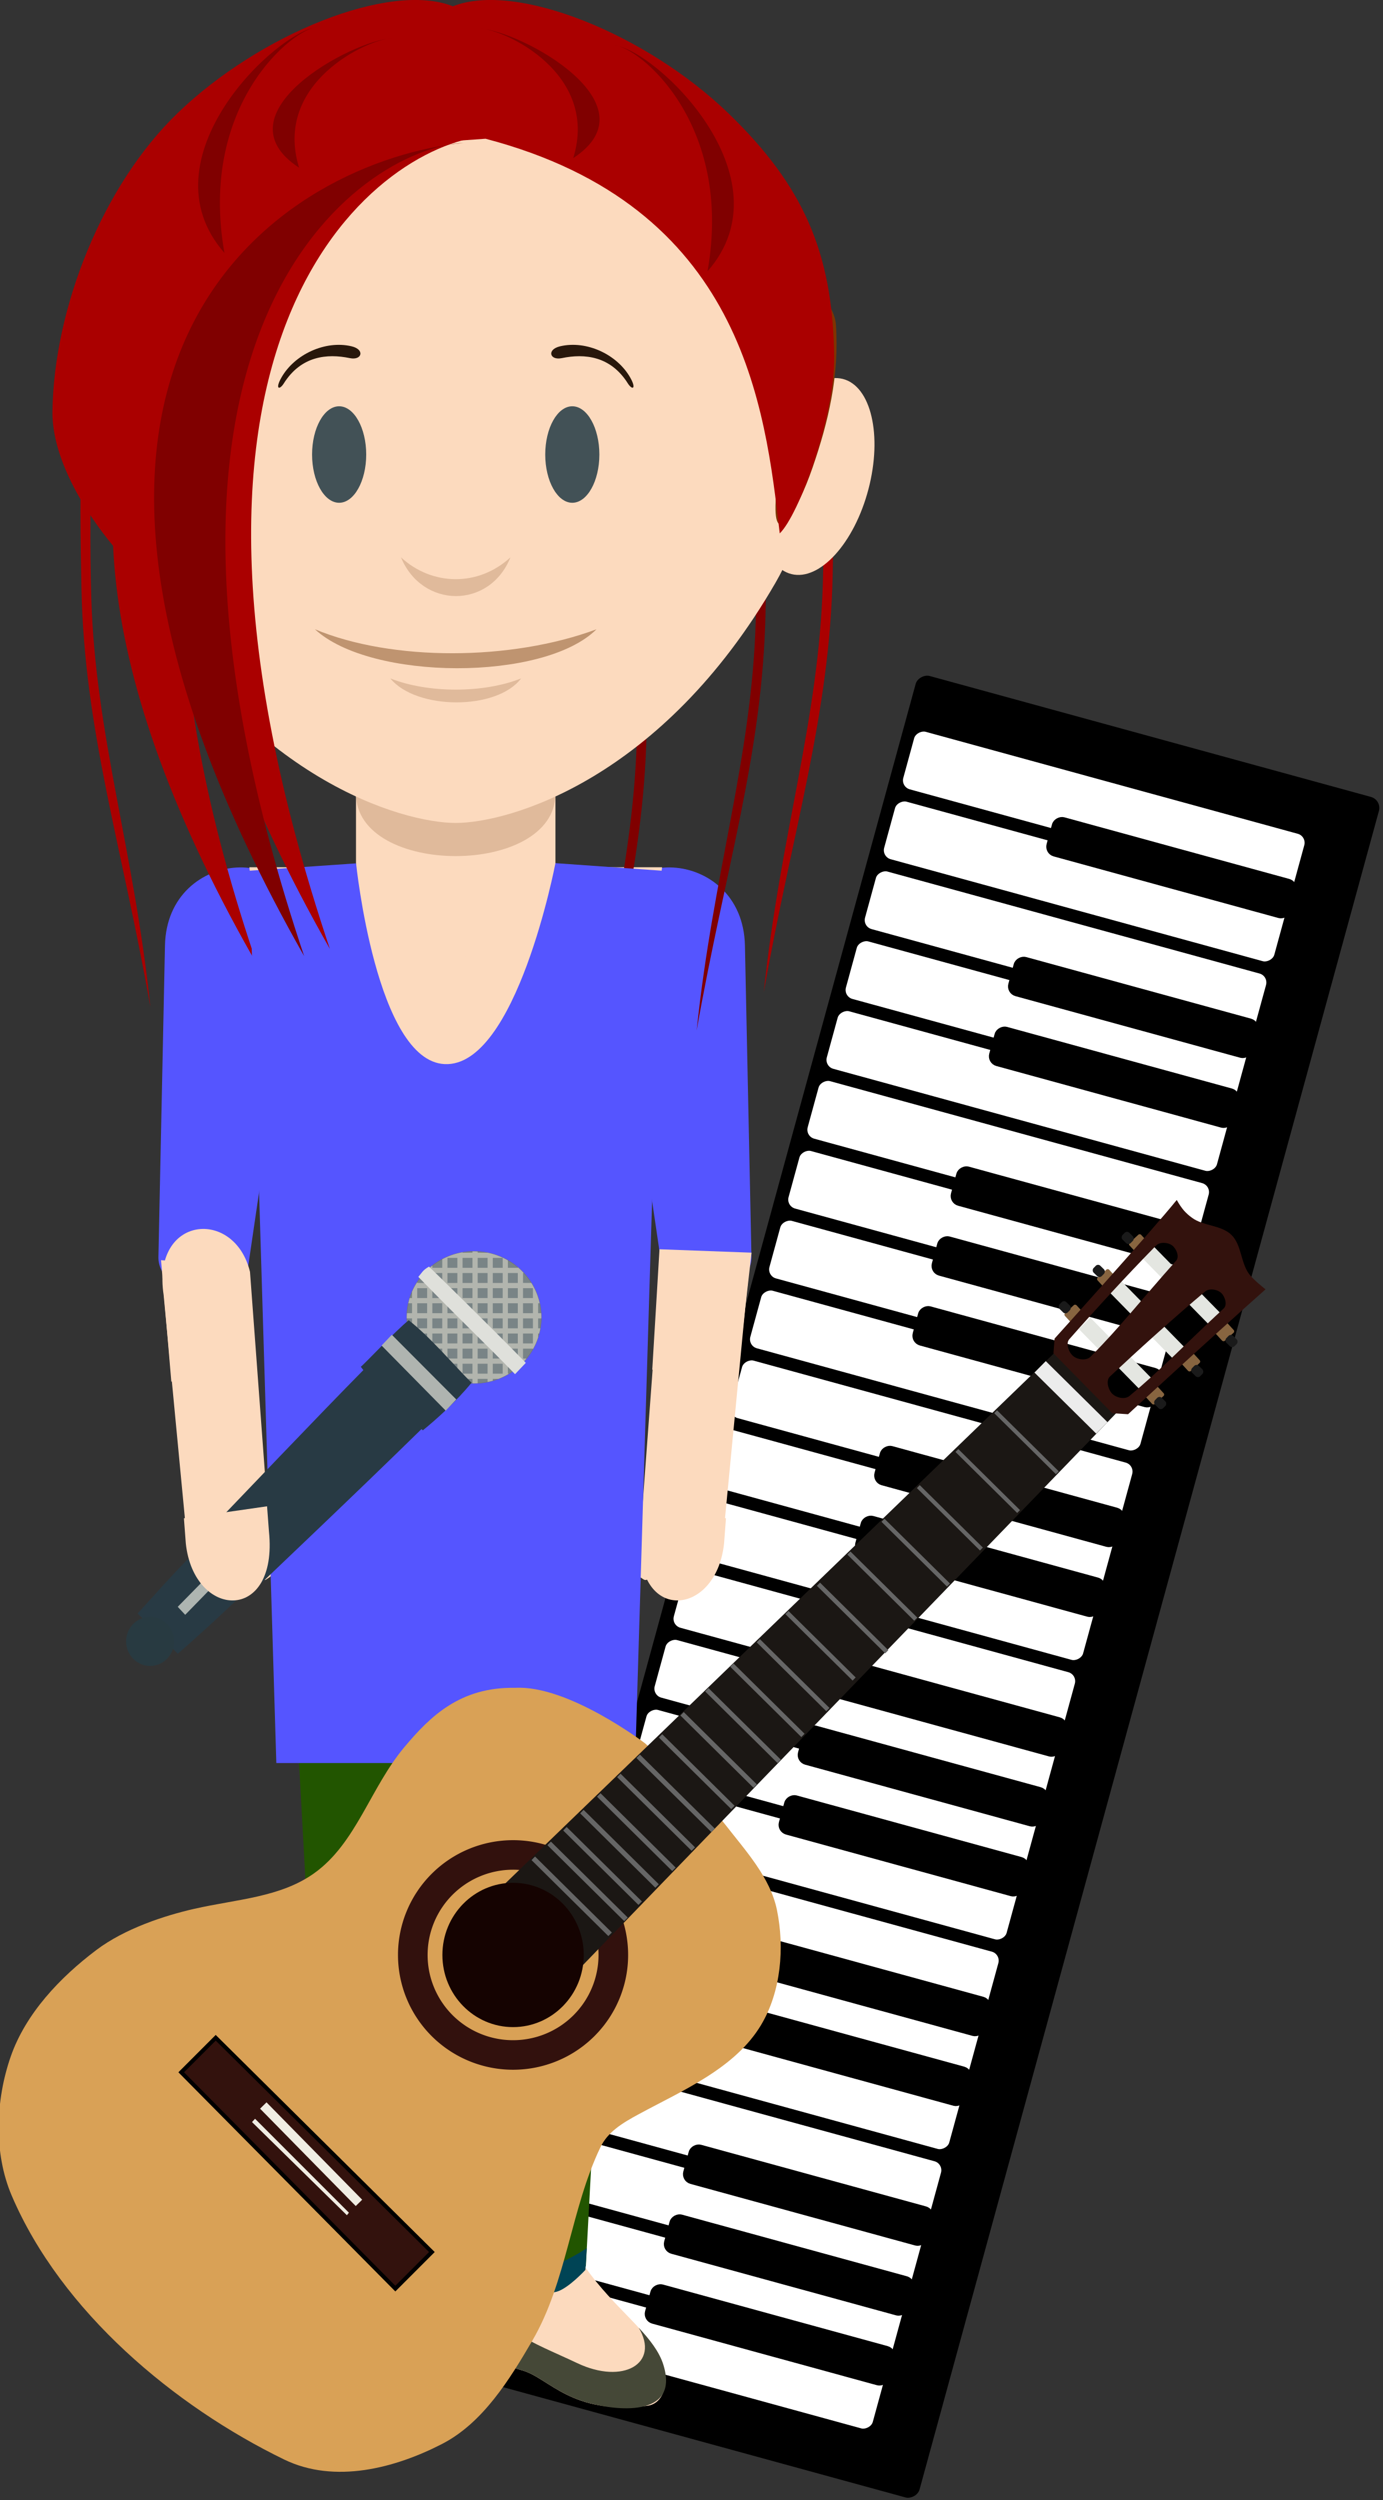 <?xml version="1.0" encoding="UTF-8" standalone="no"?>
<!-- Created with Inkscape (http://www.inkscape.org/) -->

<svg
   xmlns:dc="http://purl.org/dc/elements/1.1/"
   xmlns:cc="http://creativecommons.org/ns#"
   xmlns:rdf="http://www.w3.org/1999/02/22-rdf-syntax-ns#"
   xmlns:svg="http://www.w3.org/2000/svg"
   xmlns="http://www.w3.org/2000/svg"
   xmlns:sodipodi="http://sodipodi.sourceforge.net/DTD/sodipodi-0.dtd"
   xmlns:inkscape="http://www.inkscape.org/namespaces/inkscape"
   width="51.382mm"
   height="92.826mm"
   viewBox="0 0 182.063 328.912"
   id="svg12295"
   version="1.1"
   inkscape:version="0.91 r13725"
   sodipodi:docname="maria.svg"
   inkscape:export-filename="/home/piccolina/Escritorio/fundacion/megamente-web/Megamente/img/quien-soy/ejercicio1/maria.png"
   inkscape:export-xdpi="90"
   inkscape:export-ydpi="90">
  <rect x="0" y="0" width="182.063" height="328.912" fill="#333333" stroke="none"/>
  <defs
     id="defs12297" />
  <sodipodi:namedview
     id="base"
     pagecolor="#ffffff"
     bordercolor="#666666"
     borderopacity="1.0"
     inkscape:pageopacity="0.0"
     inkscape:pageshadow="2"
     inkscape:zoom="0.7"
     inkscape:cx="-132.92318"
     inkscape:cy="187.16555"
     inkscape:document-units="px"
     inkscape:current-layer="layer1"
     showgrid="false"
     fit-margin-top="0"
     fit-margin-left="0"
     fit-margin-right="0"
     fit-margin-bottom="0"
     inkscape:window-width="1366"
     inkscape:window-height="710"
     inkscape:window-x="0"
     inkscape:window-y="25"
     inkscape:window-maximized="1" />
  <g
     inkscape:label="Capa 1"
     inkscape:groupmode="layer"
     id="layer1"
     transform="translate(-339.995,-217.149)">
    <g
       transform="matrix(0.964,0.264,-0.264,0.964,-44.526,376.268)"
       id="layer1-2"
       inkscape:label="Capa 1">
      <g
         transform="matrix(1.679,0,0,1.679,-112.309,-81.065)"
         id="g4572">
        <g
           id="g4461"
           transform="matrix(0,1,-1,0,492.529,-197.737)">
          <rect
             ry="0.895"
             y="108.568"
             x="125.893"
             height="37.679"
             width="138.214"
             id="rect4147"
             style="opacity:1;fill:#000000;fill-opacity:1;stroke:none;stroke-width:4;stroke-linejoin:round;stroke-miterlimit:4;stroke-dasharray:none;stroke-dashoffset:0;stroke-opacity:1" />
          <rect
             ry="0.98"
             y="113.255"
             x="129.946"
             height="32.232"
             width="5.179"
             id="rect4149"
             style="opacity:1;fill:#ffffff;fill-opacity:1;stroke:#000000;stroke-width:0.5;stroke-linejoin:round;stroke-miterlimit:4;stroke-dasharray:none;stroke-dashoffset:0;stroke-opacity:1" />
          <rect
             ry="0.98"
             y="113.255"
             x="135.625"
             height="32.232"
             width="5.179"
             id="rect4149-3"
             style="opacity:1;fill:#ffffff;fill-opacity:1;stroke:#000000;stroke-width:0.5;stroke-linejoin:round;stroke-miterlimit:4;stroke-dasharray:none;stroke-dashoffset:0;stroke-opacity:1" />
          <rect
             ry="0.98"
             y="113.255"
             x="141.304"
             height="32.232"
             width="5.179"
             id="rect4149-6"
             style="opacity:1;fill:#ffffff;fill-opacity:1;stroke:#000000;stroke-width:0.5;stroke-linejoin:round;stroke-miterlimit:4;stroke-dasharray:none;stroke-dashoffset:0;stroke-opacity:1" />
          <rect
             ry="0.98"
             y="113.255"
             x="146.982"
             height="32.232"
             width="5.179"
             id="rect4149-7"
             style="opacity:1;fill:#ffffff;fill-opacity:1;stroke:#000000;stroke-width:0.5;stroke-linejoin:round;stroke-miterlimit:4;stroke-dasharray:none;stroke-dashoffset:0;stroke-opacity:1" />
          <rect
             ry="0.98"
             y="113.255"
             x="152.661"
             height="32.232"
             width="5.179"
             id="rect4149-7-5"
             style="opacity:1;fill:#ffffff;fill-opacity:1;stroke:#000000;stroke-width:0.5;stroke-linejoin:round;stroke-miterlimit:4;stroke-dasharray:none;stroke-dashoffset:0;stroke-opacity:1" />
          <rect
             ry="0.98"
             y="113.255"
             x="158.339"
             height="32.232"
             width="5.179"
             id="rect4149-7-6"
             style="opacity:1;fill:#ffffff;fill-opacity:1;stroke:#000000;stroke-width:0.5;stroke-linejoin:round;stroke-miterlimit:4;stroke-dasharray:none;stroke-dashoffset:0;stroke-opacity:1" />
          <rect
             ry="0.98"
             y="113.255"
             x="164.018"
             height="32.232"
             width="5.179"
             id="rect4149-7-2"
             style="opacity:1;fill:#ffffff;fill-opacity:1;stroke:#000000;stroke-width:0.5;stroke-linejoin:round;stroke-miterlimit:4;stroke-dasharray:none;stroke-dashoffset:0;stroke-opacity:1" />
          <rect
             ry="0.98"
             y="113.255"
             x="169.696"
             height="32.232"
             width="5.179"
             id="rect4149-7-9"
             style="opacity:1;fill:#ffffff;fill-opacity:1;stroke:#000000;stroke-width:0.5;stroke-linejoin:round;stroke-miterlimit:4;stroke-dasharray:none;stroke-dashoffset:0;stroke-opacity:1" />
          <rect
             ry="0.98"
             y="113.255"
             x="175.375"
             height="32.232"
             width="5.179"
             id="rect4149-7-1"
             style="opacity:1;fill:#ffffff;fill-opacity:1;stroke:#000000;stroke-width:0.5;stroke-linejoin:round;stroke-miterlimit:4;stroke-dasharray:none;stroke-dashoffset:0;stroke-opacity:1" />
          <rect
             ry="0.98"
             y="113.255"
             x="181.054"
             height="32.232"
             width="5.179"
             id="rect4149-7-27"
             style="opacity:1;fill:#ffffff;fill-opacity:1;stroke:#000000;stroke-width:0.5;stroke-linejoin:round;stroke-miterlimit:4;stroke-dasharray:none;stroke-dashoffset:0;stroke-opacity:1" />
          <rect
             ry="0.98"
             y="113.255"
             x="186.732"
             height="32.232"
             width="5.179"
             id="rect4149-7-0"
             style="opacity:1;fill:#ffffff;fill-opacity:1;stroke:#000000;stroke-width:0.5;stroke-linejoin:round;stroke-miterlimit:4;stroke-dasharray:none;stroke-dashoffset:0;stroke-opacity:1" />
          <rect
             ry="0.98"
             y="113.255"
             x="192.411"
             height="32.232"
             width="5.179"
             id="rect4149-7-93"
             style="opacity:1;fill:#ffffff;fill-opacity:1;stroke:#000000;stroke-width:0.5;stroke-linejoin:round;stroke-miterlimit:4;stroke-dasharray:none;stroke-dashoffset:0;stroke-opacity:1" />
          <rect
             ry="0.98"
             y="113.255"
             x="198.089"
             height="32.232"
             width="5.179"
             id="rect4149-7-60"
             style="opacity:1;fill:#ffffff;fill-opacity:1;stroke:#000000;stroke-width:0.5;stroke-linejoin:round;stroke-miterlimit:4;stroke-dasharray:none;stroke-dashoffset:0;stroke-opacity:1" />
          <rect
             ry="0.98"
             y="113.255"
             x="203.768"
             height="32.232"
             width="5.179"
             id="rect4149-7-62"
             style="opacity:1;fill:#ffffff;fill-opacity:1;stroke:#000000;stroke-width:0.5;stroke-linejoin:round;stroke-miterlimit:4;stroke-dasharray:none;stroke-dashoffset:0;stroke-opacity:1" />
          <rect
             ry="0.98"
             y="113.255"
             x="209.446"
             height="32.232"
             width="5.179"
             id="rect4149-7-61"
             style="opacity:1;fill:#ffffff;fill-opacity:1;stroke:#000000;stroke-width:0.5;stroke-linejoin:round;stroke-miterlimit:4;stroke-dasharray:none;stroke-dashoffset:0;stroke-opacity:1" />
          <rect
             ry="0.98"
             y="113.255"
             x="215.125"
             height="32.232"
             width="5.179"
             id="rect4149-7-8"
             style="opacity:1;fill:#ffffff;fill-opacity:1;stroke:#000000;stroke-width:0.5;stroke-linejoin:round;stroke-miterlimit:4;stroke-dasharray:none;stroke-dashoffset:0;stroke-opacity:1" />
          <rect
             ry="0.98"
             y="113.255"
             x="220.804"
             height="32.232"
             width="5.179"
             id="rect4149-7-7"
             style="opacity:1;fill:#ffffff;fill-opacity:1;stroke:#000000;stroke-width:0.5;stroke-linejoin:round;stroke-miterlimit:4;stroke-dasharray:none;stroke-dashoffset:0;stroke-opacity:1" />
          <rect
             ry="0.98"
             y="113.255"
             x="226.482"
             height="32.232"
             width="5.179"
             id="rect4149-7-92"
             style="opacity:1;fill:#ffffff;fill-opacity:1;stroke:#000000;stroke-width:0.5;stroke-linejoin:round;stroke-miterlimit:4;stroke-dasharray:none;stroke-dashoffset:0;stroke-opacity:1" />
          <rect
             ry="0.98"
             y="113.255"
             x="232.161"
             height="32.232"
             width="5.179"
             id="rect4149-7-02"
             style="opacity:1;fill:#ffffff;fill-opacity:1;stroke:#000000;stroke-width:0.5;stroke-linejoin:round;stroke-miterlimit:4;stroke-dasharray:none;stroke-dashoffset:0;stroke-opacity:1" />
          <rect
             ry="0.98"
             y="113.255"
             x="237.839"
             height="32.232"
             width="5.179"
             id="rect4149-7-3"
             style="opacity:1;fill:#ffffff;fill-opacity:1;stroke:#000000;stroke-width:0.5;stroke-linejoin:round;stroke-miterlimit:4;stroke-dasharray:none;stroke-dashoffset:0;stroke-opacity:1" />
          <rect
             ry="0.98"
             y="113.255"
             x="243.518"
             height="32.232"
             width="5.179"
             id="rect4149-7-75"
             style="opacity:1;fill:#ffffff;fill-opacity:1;stroke:#000000;stroke-width:0.5;stroke-linejoin:round;stroke-miterlimit:4;stroke-dasharray:none;stroke-dashoffset:0;stroke-opacity:1" />
          <rect
             ry="0.98"
             y="113.255"
             x="249.196"
             height="32.232"
             width="5.179"
             id="rect4149-7-922"
             style="opacity:1;fill:#ffffff;fill-opacity:1;stroke:#000000;stroke-width:0.5;stroke-linejoin:round;stroke-miterlimit:4;stroke-dasharray:none;stroke-dashoffset:0;stroke-opacity:1" />
          <rect
             ry="0.98"
             y="113.255"
             x="254.875"
             height="32.232"
             width="5.179"
             id="rect4149-7-89"
             style="opacity:1;fill:#ffffff;fill-opacity:1;stroke:#000000;stroke-width:0.5;stroke-linejoin:round;stroke-miterlimit:4;stroke-dasharray:none;stroke-dashoffset:0;stroke-opacity:1" />
          <rect
             ry="0.533"
             y="113.408"
             x="134.044"
             height="19.359"
             width="2.663"
             id="rect4178-5"
             style="opacity:1;fill:#000000;fill-opacity:1;stroke:#000000;stroke-width:0.516;stroke-linejoin:round;stroke-miterlimit:4;stroke-dasharray:none;stroke-dashoffset:0;stroke-opacity:1" />
          <rect
             ry="0.533"
             y="113.408"
             x="145.401"
             height="19.359"
             width="2.663"
             id="rect4178-5-7"
             style="opacity:1;fill:#000000;fill-opacity:1;stroke:#000000;stroke-width:0.516;stroke-linejoin:round;stroke-miterlimit:4;stroke-dasharray:none;stroke-dashoffset:0;stroke-opacity:1" />
          <rect
             ry="0.533"
             y="113.408"
             x="151.079"
             height="19.359"
             width="2.663"
             id="rect4178-5-3"
             style="opacity:1;fill:#000000;fill-opacity:1;stroke:#000000;stroke-width:0.516;stroke-linejoin:round;stroke-miterlimit:4;stroke-dasharray:none;stroke-dashoffset:0;stroke-opacity:1" />
          <rect
             ry="0.533"
             y="113.408"
             x="162.436"
             height="19.359"
             width="2.663"
             id="rect4178-5-6"
             style="opacity:1;fill:#000000;fill-opacity:1;stroke:#000000;stroke-width:0.516;stroke-linejoin:round;stroke-miterlimit:4;stroke-dasharray:none;stroke-dashoffset:0;stroke-opacity:1" />
          <rect
             ry="0.533"
             y="113.408"
             x="168.115"
             height="19.359"
             width="2.663"
             id="rect4178-5-1"
             style="opacity:1;fill:#000000;fill-opacity:1;stroke:#000000;stroke-width:0.516;stroke-linejoin:round;stroke-miterlimit:4;stroke-dasharray:none;stroke-dashoffset:0;stroke-opacity:1" />
          <rect
             ry="0.533"
             y="113.408"
             x="173.794"
             height="19.359"
             width="2.663"
             id="rect4178-5-2"
             style="opacity:1;fill:#000000;fill-opacity:1;stroke:#000000;stroke-width:0.516;stroke-linejoin:round;stroke-miterlimit:4;stroke-dasharray:none;stroke-dashoffset:0;stroke-opacity:1" />
          <rect
             ry="0.533"
             y="113.408"
             x="185.151"
             height="19.359"
             width="2.663"
             id="rect4178-5-9"
             style="opacity:1;fill:#000000;fill-opacity:1;stroke:#000000;stroke-width:0.516;stroke-linejoin:round;stroke-miterlimit:4;stroke-dasharray:none;stroke-dashoffset:0;stroke-opacity:1" />
          <rect
             ry="0.533"
             y="113.408"
             x="190.829"
             height="19.359"
             width="2.663"
             id="rect4178-5-31"
             style="opacity:1;fill:#000000;fill-opacity:1;stroke:#000000;stroke-width:0.516;stroke-linejoin:round;stroke-miterlimit:4;stroke-dasharray:none;stroke-dashoffset:0;stroke-opacity:1" />
          <rect
             ry="0.533"
             y="113.408"
             x="202.187"
             height="19.359"
             width="2.663"
             id="rect4178-5-94"
             style="opacity:1;fill:#000000;fill-opacity:1;stroke:#000000;stroke-width:0.516;stroke-linejoin:round;stroke-miterlimit:4;stroke-dasharray:none;stroke-dashoffset:0;stroke-opacity:1" />
          <rect
             ry="0.533"
             y="113.408"
             x="207.865"
             height="19.359"
             width="2.663"
             id="rect4178-5-78"
             style="opacity:1;fill:#000000;fill-opacity:1;stroke:#000000;stroke-width:0.516;stroke-linejoin:round;stroke-miterlimit:4;stroke-dasharray:none;stroke-dashoffset:0;stroke-opacity:1" />
          <rect
             ry="0.533"
             y="113.408"
             x="213.544"
             height="19.359"
             width="2.663"
             id="rect4178-5-4"
             style="opacity:1;fill:#000000;fill-opacity:1;stroke:#000000;stroke-width:0.516;stroke-linejoin:round;stroke-miterlimit:4;stroke-dasharray:none;stroke-dashoffset:0;stroke-opacity:1" />
          <rect
             ry="0.533"
             y="113.408"
             x="224.901"
             height="19.359"
             width="2.663"
             id="rect4178-5-5"
             style="opacity:1;fill:#000000;fill-opacity:1;stroke:#000000;stroke-width:0.516;stroke-linejoin:round;stroke-miterlimit:4;stroke-dasharray:none;stroke-dashoffset:0;stroke-opacity:1" />
          <rect
             ry="0.533"
             y="113.408"
             x="230.579"
             height="19.359"
             width="2.663"
             id="rect4178-5-0"
             style="opacity:1;fill:#000000;fill-opacity:1;stroke:#000000;stroke-width:0.516;stroke-linejoin:round;stroke-miterlimit:4;stroke-dasharray:none;stroke-dashoffset:0;stroke-opacity:1" />
          <rect
             ry="0.533"
             y="113.408"
             x="241.937"
             height="19.359"
             width="2.663"
             id="rect4178-5-36"
             style="opacity:1;fill:#000000;fill-opacity:1;stroke:#000000;stroke-width:0.516;stroke-linejoin:round;stroke-miterlimit:4;stroke-dasharray:none;stroke-dashoffset:0;stroke-opacity:1" />
          <rect
             ry="0.533"
             y="113.408"
             x="247.615"
             height="19.359"
             width="2.663"
             id="rect4178-5-10"
             style="opacity:1;fill:#000000;fill-opacity:1;stroke:#000000;stroke-width:0.516;stroke-linejoin:round;stroke-miterlimit:4;stroke-dasharray:none;stroke-dashoffset:0;stroke-opacity:1" />
          <rect
             ry="0.533"
             y="113.408"
             x="253.294"
             height="19.359"
             width="2.663"
             id="rect4178-5-63"
             style="opacity:1;fill:#000000;fill-opacity:1;stroke:#000000;stroke-width:0.516;stroke-linejoin:round;stroke-miterlimit:4;stroke-dasharray:none;stroke-dashoffset:0;stroke-opacity:1" />
        </g>
      </g>
    </g>
    <g
       id="g180"
       transform="matrix(1.25,0,0,-1.25,424.501,416.28)">
      <path
         d="m 0,0 1.891,25.454 c 1.636,6.744 10.463,6.593 9.185,-1.768 L 8.677,-1.223 0,0 Z"
         style="fill:#fcdabe;fill-opacity:1;fill-rule:evenodd;stroke:none"
         id="path182"
         inkscape:connector-curvature="0" />
    </g>
    <g
       id="g188"
       transform="matrix(1.25,0,0,-1.25,379.069,340.187)"
       style="fill:#37abc8;fill-opacity:1">
      <path
         d="m 0,0 -5.284,-35.936 c -0.644,-4.383 -9.376,-1.982 -9.292,2.069 l 0.691,32.788 C -13.664,9.472 1.457,9.906 0,0"
         style="fill:#5555ff;fill-opacity:1;fill-rule:evenodd;stroke:none"
         id="path190"
         inkscape:connector-curvature="0" />
    </g>
    <g
       id="g192"
       transform="matrix(1.25,0,0,-1.25,420.701,340.187)"
       style="fill:#5555ff;fill-opacity:1">
      <path
         d="m 0,0 5.284,-35.936 c 0.644,-4.383 9.376,-1.982 9.292,2.07 L 13.887,-1.079 C 13.665,9.471 -1.457,9.906 0,0"
         style="fill:#5555ff;fill-opacity:1;fill-rule:evenodd;stroke:none"
         id="path194"
         inkscape:connector-curvature="0" />
    </g>
    <g
       id="g196"
       transform="matrix(1.25,0,0,-1.25,427.154,331.238)">
      <path
         d="m 0,0 -8.326,-62.257 -13.705,0 -14.2,0 L -43.465,0 0,0 Z"
         style="fill:#fcdabe;fill-opacity:1;fill-rule:evenodd;stroke:none"
         id="path198"
         inkscape:connector-curvature="0" />
    </g>
    <g
       id="g176"
       transform="matrix(1.25,0,0,-1.25,375.269,416.28)">
      <path
         d="m 0,0 -1.891,25.454 c -1.634,6.744 -10.373,5.938 -9.096,-2.424 L -8.677,-1.223 0,0 Z"
         style="fill:#fcdabe;fill-opacity:1;fill-rule:evenodd;stroke:none"
         id="path178"
         inkscape:connector-curvature="0" />
    </g>
    <g
       id="g200"
       transform="matrix(1.25,0,0,-1.25,382.992,515.345)">
      <path
         d="m 0,0 c -3.09,-4.474 -7.206,-7.048 -8.235,-10.275 -0.581,-1.826 -0.148,-4.133 1.706,-4.363 7.978,-0.987 10.297,2.933 13.139,3.729 C 11.522,-9.531 11.647,-6.706 9.661,0 7.673,6.706 2.487,4.185 0,0"
         style="fill:#fcdabe;fill-opacity:1;fill-rule:evenodd;stroke:none"
         id="path202"
         inkscape:connector-curvature="0" />
    </g>
    <g
       id="g204"
       transform="matrix(1.25,0,0,-1.25,377.17,409.059)"
       style="fill:#fcdabe;fill-opacity:1">
      <path
         d="M 0,0 36.508,0 31.958,-84.992 22.19,-85.028 l -1.965,64.67 c -0.155,5.128 -3.786,5.158 -3.942,0 l -1.964,-64.67 -9.661,0 z"
         style="fill:#225500;fill-opacity:1;fill-rule:evenodd;stroke:none"
         id="path206"
         inkscape:connector-curvature="0"
         sodipodi:nodetypes="ccccccccc" />
    </g>
    <g
       id="g208"
       transform="matrix(1.25,0,0,-1.25,425.42,415.323)">
      <path
         d="m 0,0 0,0 c -0.352,0.237 -0.793,-0.239 -0.825,-0.656 l -0.46,-6.162 c -0.032,-0.417 0.369,-0.624 0.721,-0.861 l 0,-10e-4 c 0.353,-0.237 0.793,0.239 0.825,0.657 l 0.46,6.161 C 0.753,-0.445 0.424,-0.056 0,0"
         style="fill:#fcdabe;fill-opacity:1;fill-rule:evenodd;stroke:none"
         id="path210"
         inkscape:connector-curvature="0" />
    </g>
    <g
       id="g212"
       transform="matrix(1.25,0,0,-1.25,424.369,418.617)">
      <path
         d="M 0,0 0.202,2.65 8.956,1.39 8.755,-1.26 C 7.907,-9.239 -0.993,-9.688 0,0"
         style="fill:#fcdabe;fill-opacity:1;fill-rule:evenodd;stroke:none"
         id="path214"
         inkscape:connector-curvature="0" />
    </g>
    <g
       id="g216"
       transform="matrix(1.25,0,0,-1.25,399.987,289.062)">
      <path
         d="m 0,0 0,0 c 5.778,0 10.504,-4.726 10.504,-10.503 l 0,-22.805 c 0,-5.777 -4.726,-10.503 -10.504,-10.503 -5.776,0 -10.502,4.726 -10.502,10.503 l 0,22.805 C -10.502,-4.726 -5.776,0 0,0"
         style="fill:#fcdabe;fill-opacity:1;fill-rule:evenodd;stroke:none"
         id="path218"
         inkscape:connector-curvature="0" />
    </g>
    <g
       id="g220"
       transform="matrix(1.25,0,0,-1.25,413.116,321.548)">
      <path
         d="M 0,0 0,0 C 0,-8.77 -21.005,-8.77 -21.005,0 -21.005,8.769 0,8.769 0,0"
         style="fill:#e0ba9b;fill-opacity:1;fill-rule:evenodd;stroke:none"
         id="path222"
         inkscape:connector-curvature="0" />
    </g>
    <path
       d="m 436.402,262.653 c 5.111,1.572 4.602,23.264 4.371,35.029 -0.364,18.592 -5.283,33.654 -9.071,55.043 2.179,-20.802 7.244,-35.699 7.777,-53.817 0.357,-12.123 0.056,-35.765 -3.078,-36.256 z"
       style="fill:#800000;fill-opacity:1;fill-rule:evenodd;stroke:none"
       id="path322-5-3-5"
       inkscape:connector-curvature="0"
       sodipodi:nodetypes="cacac" />
    <path
       d="m 420.745,278.31 c 5.111,1.572 4.602,23.264 4.371,35.029 -0.364,18.592 -5.283,33.654 -9.071,55.043 2.179,-20.802 7.244,-35.699 7.777,-53.817 0.357,-12.123 0.056,-35.765 -3.078,-36.256 z"
       style="fill:#800000;fill-opacity:1;fill-rule:evenodd;stroke:none"
       id="path322-5-3-6"
       inkscape:connector-curvature="0"
       sodipodi:nodetypes="cacac" />
    <g
       id="g224"
       transform="matrix(1.25,0,0,-1.25,399.987,221.035)">
      <path
         d="M 0,0 C -45.955,0 -42.435,-43.08 -33.667,-58.237 -21.701,-78.922 -5.608,-83.499 0,-83.499 c 5.61,0 21.703,4.577 33.669,25.262 C 42.437,-43.08 45.956,0 0,0"
         style="fill:#fcdabe;fill-opacity:1;fill-rule:evenodd;stroke:none"
         id="path226"
         inkscape:connector-curvature="0" />
    </g>
    <g
       id="g228"
       transform="matrix(1.25,0,0,-1.25,374.35,415.324)">
      <path
         d="m 0,0 0.002,0.001 c 0.351,0.238 0.791,-0.239 0.823,-0.656 l 0.46,-6.162 C 1.317,-7.234 0.916,-7.441 0.564,-7.678 l 0,-0.001 c -0.353,-0.237 -0.793,0.239 -0.825,0.657 l -0.46,6.161 C -0.752,-0.444 -0.424,-0.056 0,0"
         style="fill:#fcdabe;fill-opacity:1;fill-rule:evenodd;stroke:none"
         id="path230"
         inkscape:connector-curvature="0" />
    </g>
    <g
       id="g236"
       transform="matrix(1.25,0,0,-1.25,437.908,339.804)">
      <path
         d="m -11.112,-5.051 -4.593,-10.245 -0.373,3.274 3.995,-43.382 -36.508,0 0.396,41.111 0.022,3.607 -0.34,12.285 c 17.853,-5.433 15.206,-7.278 39.482,3.726"
         style="fill:#fcdabe;fill-opacity:1;fill-rule:evenodd;stroke:none"
         id="path238"
         inkscape:connector-curvature="0"
         sodipodi:nodetypes="ccccccccc" />
    </g>
    <g
       id="g240"
       transform="matrix(1.25,0,0,-1.25,376.372,394.785)"
       style="fill:#e3687f;fill-opacity:1" />
    <g
       id="g244"
       transform="matrix(1.25,0,0,-1.25,417.008,515.345)">
      <path
         d="m 0,0 c 3.092,-4.474 7.208,-7.048 8.237,-10.275 0.581,-1.826 0.148,-4.133 -1.706,-4.363 -7.979,-0.987 -10.298,2.933 -13.139,3.729 -4.912,1.378 -4.894,4.882 -2.908,11.588 C -2.278,-0.83 -3.664,-0.458 0,0"
         style="fill:#fcdabe;fill-opacity:1;fill-rule:evenodd;stroke:none"
         id="path246"
         inkscape:connector-curvature="0"
         sodipodi:nodetypes="cccccc" />
    </g>
    <path
       d="m 445.241,257.602 c 5.111,1.572 4.602,23.264 4.371,35.029 -0.364,18.592 -5.283,33.654 -9.071,55.043 2.179,-20.802 7.244,-35.699 7.777,-53.817 0.357,-12.123 0.056,-35.765 -3.078,-36.256 z"
       style="fill:#aa0000;fill-opacity:1;fill-rule:evenodd;stroke:none"
       id="path322-5-3"
       inkscape:connector-curvature="0"
       sodipodi:nodetypes="cacac" />
    <g
       id="g252"
       transform="matrix(1.25,0,0,-1.25,450.926,266.993)">
      <path
         d="M 0,0 C -2.988,0.742 -6.619,-3.255 -8.109,-8.928 -9.6,-14.6 -8.385,-19.8 -5.395,-20.542 c 2.988,-0.743 6.619,3.255 8.109,8.928 C 4.205,-5.942 2.99,-0.742 0,0"
         style="fill:#fcdabe;fill-opacity:1;fill-rule:evenodd;stroke:none"
         id="path254"
         inkscape:connector-curvature="0" />
    </g>
    <g
       id="g256"
       transform="matrix(1.25,0,0,-1.25,415.335,283.289)">
      <path
         d="m 0,0 c 1.569,0 2.85,2.28 2.85,5.077 0,2.797 -1.281,5.078 -2.85,5.078 -1.569,0 -2.85,-2.281 -2.85,-5.078 C -2.85,2.28 -1.569,0 0,0"
         style="fill:#425156;fill-opacity:1;fill-rule:evenodd;stroke:none"
         id="path258"
         inkscape:connector-curvature="0" />
    </g>
    <g
       id="g260"
       transform="matrix(1.25,0,0,-1.25,384.641,283.289)">
      <path
         d="m 0,0 c 1.569,0 2.85,2.28 2.85,5.077 0,2.797 -1.281,5.078 -2.85,5.078 -1.569,0 -2.851,-2.281 -2.851,-5.078 C -2.851,2.28 -1.569,0 0,0"
         style="fill:#425156;fill-opacity:1;fill-rule:evenodd;stroke:none"
         id="path262"
         inkscape:connector-curvature="0" />
    </g>
    <g
       id="g264"
       transform="matrix(1.25,0,0,-1.25,418.522,299.93)">
      <path
         d="M 0,0 C -5.526,-5.502 -23.795,-5.431 -29.655,0 -21.523,-3.389 -8.977,-3.339 0,0"
         style="fill:#bf9470;fill-opacity:1;fill-rule:evenodd;stroke:none"
         id="path266"
         inkscape:connector-curvature="0" />
    </g>
    <g
       id="g268"
       transform="matrix(1.25,0,0,-1.25,407.193,290.467)">
      <path
         d="M 0,0 C -2.212,-5.484 -9.317,-5.388 -11.529,0 -8.29,-2.995 -3.414,-3.135 0,0"
         style="fill:#e0ba9b;fill-opacity:1;fill-rule:evenodd;stroke:none"
         id="path270"
         inkscape:connector-curvature="0" />
    </g>
    <g
       id="g272"
       transform="matrix(1.25,0,0,-1.25,365.439,256.097)"
       style="fill:#803300;fill-opacity:1">
      <path
         d="m 0,0 c -6.959,-6.098 -6.52,-14.909 -6.048,-21.018 0.474,-6.109 -2.215,-1.798 -3.861,2.992 -1.645,4.79 -2.819,9.617 -2.448,15.023 C -11.989,2.403 3.319,11.057 0,0"
         style="fill:#803300;fill-opacity:1;fill-rule:evenodd;stroke:none"
         id="path274"
         inkscape:connector-curvature="0" />
    </g>
    <g
       id="g276"
       transform="matrix(1.25,0,0,-1.25,434.589,256.097)"
       style="fill:#803300;fill-opacity:1">
      <path
         d="m 0,0 c 6.959,-6.098 6.522,-14.909 6.048,-21.018 -0.472,-6.109 2.217,-1.798 3.861,2.992 1.647,4.79 2.819,9.617 2.45,15.023 C 11.991,2.403 -3.318,11.057 0,0"
         style="fill:#803300;fill-opacity:1;fill-rule:evenodd;stroke:none"
         id="path278"
         inkscape:connector-curvature="0" />
    </g>
    <g
       id="g280"
       transform="matrix(1.25,0,0,-1.25,375.938,523.349)"
       style="fill:#004455">
      <path
         d="m 0,0 c -1.201,-1.3 -2.163,-2.529 -2.591,-3.872 -1.503,-4.717 2.698,-4.841 6.13,-4.398 4.576,0.59 6.485,3.14 8.715,3.764 4.412,1.239 4.962,3.644 3.587,8.982 C 15.652,-0.181 11.296,-1.447 6.46,-3.741 1.623,-6.036 -2.276,-3.764 0,0"
         style="fill:#454837;fill-opacity:1;fill-rule:evenodd;stroke:none"
         id="path282"
         inkscape:connector-curvature="0" />
    </g>
    <g
       id="g284"
       transform="matrix(1.25,0,0,-1.25,424.067,523.349)"
       style="fill:#004455">
      <path
         d="m 0,0 c 1.201,-1.3 2.163,-2.529 2.591,-3.872 1.72,-5.4 -4.411,-4.992 -7.877,-4.053 -3.36,0.911 -5.044,2.881 -6.966,3.419 -4.412,1.239 -4.964,3.644 -3.589,8.982 0.189,-4.657 4.545,-5.923 9.381,-8.217 C -1.623,-6.036 2.276,-3.764 0,0"
         style="fill:#454837;fill-opacity:1;fill-rule:evenodd;stroke:none"
         id="path286"
         inkscape:connector-curvature="0" />
    </g>
    <g
       id="g288"
       transform="matrix(1.25,0,0,-1.25,408.598,306.395)">
      <path
         d="M 0,0 C -2.566,-3.388 -11.055,-3.335 -13.776,0 -9.806,-1.571 -3.969,-1.577 0,0"
         style="fill:#e0ba9b;fill-opacity:1;fill-rule:evenodd;stroke:none"
         id="path290"
         inkscape:connector-curvature="0" />
    </g>
    <g
       id="g292"
       transform="matrix(1.25,0,0,-1.25,413.729,262.705)"
       style="fill:#28170b;fill-opacity:1">
      <path
         d="m 0,0 c 2.795,0.658 6.007,-0.865 7.383,-3.288 0.691,-1.214 0.22,-1.36 -0.249,-0.617 -1.82,2.886 -4.548,3.162 -6.959,2.66 C -1.1,-1.51 -1.43,-0.336 0,0"
         style="fill:#28170b;fill-opacity:1;fill-rule:evenodd;stroke:none"
         id="path294"
         inkscape:connector-curvature="0" />
    </g>
    <g
       id="g296"
       transform="matrix(1.25,0,0,-1.25,386.274,262.705)"
       style="fill:#28170b;fill-opacity:1">
      <path
         d="m 0,0 c -2.795,0.658 -6.007,-0.865 -7.385,-3.288 -0.689,-1.214 -0.218,-1.36 0.251,-0.617 1.82,2.886 4.548,3.162 6.957,2.66 C 1.1,-1.51 1.43,-0.336 0,0"
         style="fill:#28170b;fill-opacity:1;fill-rule:evenodd;stroke:none"
         id="path298"
         inkscape:connector-curvature="0" />
    </g>
    <g
       id="g300"
       transform="matrix(1.25,0,0,-1.25,373.862,397.327)"
       style="fill:#fcdabe;fill-opacity:1">
      <path
         d="M -0.202,-0.354 -1.024,10.906 l -9.111,0.612 1.084,-12.772 8.847,0.345 z"
         style="fill:#fcdabe;fill-opacity:1;fill-rule:evenodd;stroke:none"
         id="path302"
         inkscape:connector-curvature="0"
         sodipodi:nodetypes="cccccc" />
    </g>
    <g
       id="g304"
       transform="matrix(1.25,0,0,-1.25,425.861,397.327)"
       style="fill:#fcdabe;fill-opacity:1">
      <path
         d="M 0,0 0.762,12.668 10.455,12.31 8.976,-0.699 Z"
         style="fill:#fcdabe;fill-opacity:1;fill-rule:evenodd;stroke:none"
         id="path306"
         inkscape:connector-curvature="0"
         sodipodi:nodetypes="ccccc" />
    </g>
    <g
       id="g312"
       transform="matrix(1.33,0,0,-1.524,399.615,238.935)"
       style="fill:#aa0000;fill-opacity:1">
      <path
         d="m 3.229,2.32 c 25.475,-5.826 27.669,-23.098 29.122,-34.068 1.879,1.579 5.474,10.002 5.386,15.346 C 37.591,-7.499 34.689,-1.73 27.259,4.524 19.164,11.34 6.252,15.928 0,13.751 -6.252,15.928 -19.164,11.34 -27.259,4.524 c -7.43,-6.254 -12.231,-16.829 -12.377,-25.732 -0.088,-5.344 5.596,-11.447 7.475,-13.026 1.453,10.97 7.258,30.562 32.731,36.388"
         style="fill:#aa0000;fill-opacity:1;fill-rule:evenodd;stroke:none"
         id="path314"
         inkscape:connector-curvature="0"
         sodipodi:nodetypes="ccccccccc" />
    </g>
    <g
       id="g316"
       transform="matrix(1.25,0,0,-1.25,373.432,342.842)"
       style="fill:#aa0000;fill-opacity:1">
      <path
         d="m 0,0 c -22.253,66.233 10.575,84.984 21.308,85.508 -17.892,-1.717 -57.722,-21.754 -21.451,-85.651"
         style="fill:#aa0000;fill-opacity:1;fill-rule:evenodd;stroke:none"
         id="path318"
         inkscape:connector-curvature="0"
         sodipodi:nodetypes="ccc" />
    </g>
    <path
       style="fill:#004455;fill-opacity:1;fill-rule:evenodd;stroke:none;stroke-width:1px;stroke-linecap:butt;stroke-linejoin:miter;stroke-opacity:1"
       d="m 395.611,517.724 c 0,0 -6.051,1.707 -8.929,0.893 -1.512,-0.428 -3.75,-2.857 -3.75,-2.857 l -0.179,-2.857 c 0,0 3.062,2.028 4.821,2.321 2.483,0.414 7.5,-0.893 7.5,-0.893 z"
       id="path13145"
       inkscape:connector-curvature="0"
       sodipodi:nodetypes="caccacc" />
    <path
       style="fill:#004455;fill-opacity:1;fill-rule:evenodd;stroke:none;stroke-width:1px;stroke-linecap:butt;stroke-linejoin:miter;stroke-opacity:1"
       d="m 404.38,517.724 c 0,0 6.051,1.707 8.929,0.893 1.512,-0.428 3.75,-2.857 3.75,-2.857 l 0.179,-2.857 c 0,0 -3.062,2.028 -4.821,2.321 -2.483,0.414 -7.5,-0.893 -7.5,-0.893 z"
       id="path13145-3"
       inkscape:connector-curvature="0"
       sodipodi:nodetypes="caccacc" />
    <g
       id="g320-7"
       transform="matrix(-0.658,0,0,-1.25,356.329,344.504)"
       style="fill:#aa0000;fill-opacity:1">
      <path
         d="M 1.883,67.986 C 9.651,66.729 8.876,49.375 8.526,39.963 7.972,25.09 0.496,13.04 -5.26,-4.071 -1.948,12.57 5.75,24.488 6.56,38.982 c 0.542,9.699 0.085,28.612 -4.677,29.004 z"
         style="fill:#aa0000;fill-opacity:1;fill-rule:evenodd;stroke:none"
         id="path322-5"
         inkscape:connector-curvature="0"
         sodipodi:nodetypes="cacac" />
    </g>
    <g
       id="g308"
       transform="matrix(1.25,0,0,-2.309,372.822,331.695)"
       style="fill:#37abc8;fill-opacity:1">
      <path
         d="m 0,0 1.666,-29.819 1.174,-21.019 37.786,0 1.127,20.209 L 43.465,0 32.235,0.432 c 0,0 -4.117,-11.658 -11.683,-11.449 C 13.366,-10.819 11.239,0.42 11.239,0.42 Z"
         style="fill:#5555ff;fill-opacity:1;fill-rule:evenodd;stroke:none"
         id="path310"
         inkscape:connector-curvature="0"
         sodipodi:nodetypes="cccccccacc" />
    </g>
    <path
       d="m 404.389,235.009 c -22.365,2.146 -66.35,27.014 -20.966,106.974 -27.772,-82.702 7.548,-106.319 20.966,-106.974 z"
       style="fill:#aa0000;fill-opacity:1;fill-rule:evenodd;stroke:none"
       id="path322-6"
       inkscape:connector-curvature="0"
       sodipodi:nodetypes="ccc" />
    <g
       id="g320"
       transform="matrix(-1.25,0,0,-1.25,379.991,342.842)"
       style="fill:#800000;fill-opacity:1">
      <path
         d="M -16.808,85.508 C 1.084,83.791 36.272,63.897 -0.036,-0.071 22.182,66.09 -6.074,84.984 -16.808,85.508 Z"
         style="fill:#800000;fill-opacity:1;fill-rule:evenodd;stroke:none"
         id="path322"
         inkscape:connector-curvature="0"
         sodipodi:nodetypes="ccc" />
    </g>
    <g
       id="g320-9-88"
       transform="matrix(-0.3,0,0,-0.3,369.991,254.566)"
       style="fill:#800000">
      <path
         d="M -39.442,112.907 C -21.55,111.19 37.812,55.149 1.504,13.815 13,78.785 -28.708,112.383 -39.442,112.907 Z"
         style="fill:#800000;fill-opacity:1;fill-rule:evenodd;stroke:none"
         id="path322-4-5"
         inkscape:connector-curvature="0"
         sodipodi:nodetypes="ccc" />
    </g>
    <g
       id="g320-9-88-0"
       transform="matrix(0.3,0,0,-0.3,432.685,256.984)"
       style="fill:#800000">
      <path
         d="M -39.442,112.907 C -21.55,111.19 37.812,55.149 1.504,13.815 13,78.785 -28.708,112.383 -39.442,112.907 Z"
         style="fill:#800000;fill-opacity:1;fill-rule:evenodd;stroke:none"
         id="path322-4-5-9"
         inkscape:connector-curvature="0"
         sodipodi:nodetypes="ccc" />
    </g>
    <g
       id="g320-9-88-6"
       transform="matrix(-0.3,0,0,-0.172,379.819,241.587)"
       style="fill:#800000">
      <path
         d="M -39.442,112.907 C -21.55,111.19 37.812,55.149 1.504,13.815 13,78.785 -28.708,112.383 -39.442,112.907 Z"
         style="fill:#800000;fill-opacity:1;fill-rule:evenodd;stroke:none"
         id="path322-4-5-3"
         inkscape:connector-curvature="0"
         sodipodi:nodetypes="ccc" />
    </g>
    <g
       id="g320-9-88-6-8"
       transform="matrix(0.3,0,0,-0.172,415.007,240.324)"
       style="fill:#800000">
      <path
         d="M -39.442,112.907 C -21.55,111.19 37.812,55.149 1.504,13.815 13,78.785 -28.708,112.383 -39.442,112.907 Z"
         style="fill:#800000;fill-opacity:1;fill-rule:evenodd;stroke:none"
         id="path322-4-5-3-5"
         inkscape:connector-curvature="0"
         sodipodi:nodetypes="ccc" />
    </g>
    <g
       transform="matrix(0.137,0,0,0.137,483.633,354.152)"
       id="layer1-6"
       inkscape:label="Capa 1">
      <g
         id="g4391">
        <ellipse
           style="color:#000000;clip-rule:nonzero;display:inline;overflow:visible;visibility:visible;opacity:1;isolation:auto;mix-blend-mode:normal;color-interpolation:sRGB;color-interpolation-filters:linearRGB;solid-color:#000000;solid-opacity:1;fill:#798486;fill-opacity:1;fill-rule:nonzero;stroke:#71716f;stroke-width:0.429;stroke-linecap:round;stroke-linejoin:round;stroke-miterlimit:4;stroke-dasharray:none;stroke-dashoffset:0;stroke-opacity:1;color-rendering:auto;image-rendering:auto;shape-rendering:auto;text-rendering:auto;enable-background:accumulate"
           id="path4147"
           cx="-592.96"
           cy="264.948"
           rx="64.66"
           ry="63.398" />
        <path
           inkscape:connector-curvature="0"
           style="color:#000000;font-style:normal;font-variant:normal;font-weight:normal;font-stretch:normal;font-size:medium;line-height:normal;font-family:sans-serif;text-indent:0;text-align:start;text-decoration:none;text-decoration-line:none;text-decoration-style:solid;text-decoration-color:#000000;letter-spacing:normal;word-spacing:normal;text-transform:none;direction:ltr;block-progression:tb;writing-mode:lr-tb;baseline-shift:baseline;text-anchor:start;white-space:normal;clip-rule:nonzero;display:inline;overflow:visible;visibility:visible;opacity:1;isolation:auto;mix-blend-mode:normal;color-interpolation:sRGB;color-interpolation-filters:linearRGB;solid-color:#000000;solid-opacity:1;fill:#b2b5ae;fill-opacity:1;fill-rule:evenodd;stroke:none;stroke-width:5;stroke-linecap:butt;stroke-linejoin:miter;stroke-miterlimit:4;stroke-dasharray:none;stroke-dashoffset:0;stroke-opacity:1;color-rendering:auto;image-rendering:auto;shape-rendering:auto;text-rendering:auto;enable-background:accumulate"
           d="m -592.959,201.551 a 64.66,63.398 0 0 0 -1.49,0.051 l 0,1.248 -9.521,0 0,-0.373 a 64.66,63.398 0 0 0 -19.521,6.648 l 0,8.246 -9.52,0 0,-2.182 a 64.66,63.398 0 0 0 -7.756,7.182 l 2.756,0 0,9.52 -9.521,0 0,-0.811 a 64.66,63.398 0 0 0 -5,9.227 l 0,6.105 -2.252,0 a 64.66,63.398 0 0 0 -1.301,5 l 3.553,0 0,9.521 -4.881,0 a 64.66,63.398 0 0 0 -0.205,4.016 64.66,63.398 0 0 0 0.035,0.984 l 5.051,0 0,9.52 -4.18,0 a 64.66,63.398 0 0 0 1.117,5 l 3.062,0 0,8.984 a 64.66,63.398 0 0 0 5,9.484 l 0,-3.947 9.521,0 0,9.521 -5.473,0 a 64.66,63.398 0 0 0 4.555,5 l 0.918,0 0,0.838 a 64.66,63.398 0 0 0 5,4.299 l 0,-5.137 9.52,0 0,9.521 -3.074,0 a 64.66,63.398 0 0 0 10.316,5 l 7.279,0 0,2.271 a 64.66,63.398 0 0 0 5,1.064 l 0,-3.336 9.521,0 0,4.256 a 64.66,63.398 0 0 0 1.49,0.072 64.66,63.398 0 0 0 3.51,-0.121 l 0,-4.207 9.521,0 0,2.957 a 64.66,63.398 0 0 0 5,-1.178 l 0,-1.779 5.443,0 a 64.66,63.398 0 0 0 10.176,-5 l -1.1,0 0,-9.521 9.521,0 0,3.496 a 64.66,63.398 0 0 0 8.387,-8.496 l -3.387,0 0,-9.521 9.521,0 0,0.607 a 64.66,63.398 0 0 0 5,-11.422 l 0,-3.707 1.02,0 a 64.66,63.398 0 0 0 1.08,-5 l -2.1,0 0,-9.52 3.016,0 a 64.66,63.398 0 0 0 0.051,-0.984 64.66,63.398 0 0 0 -0.145,-4.016 l -2.922,0 0,-9.521 1.492,0 a 64.66,63.398 0 0 0 -1.318,-5 l -0.174,0 0,-0.516 a 64.66,63.398 0 0 0 -6.486,-14.006 l -8.035,0 0,-9.52 0.738,0 a 64.66,63.398 0 0 0 -5.738,-5.531 l 0,0.531 -9.521,0 0,-7.127 a 64.66,63.398 0 0 0 -19.564,-7.395 l -9.477,0 0,-1.127 a 64.66,63.398 0 0 0 -3.51,-0.172 z m -25.533,6.299 9.521,0 0,9.521 -9.521,0 0,-9.521 z m 14.521,0 9.521,0 0,9.521 -9.521,0 0,-9.521 z m 14.521,0 9.521,0 0,9.521 -9.521,0 0,-9.521 z m 14.521,0 9.52,0 0,9.521 -9.52,0 0,-9.521 z m -58.084,14.521 9.52,0 0,9.52 -9.52,0 0,-9.52 z m 14.52,0 9.521,0 0,9.52 -9.521,0 0,-9.52 z m 14.521,0 9.521,0 0,9.52 -9.521,0 0,-9.52 z m 14.521,0 9.521,0 0,9.52 -9.521,0 0,-9.52 z m 14.521,0 9.52,0 0,9.52 -9.52,0 0,-9.52 z m 14.52,0 9.521,0 0,9.52 -9.521,0 0,-9.52 z m -87.125,14.52 9.521,0 0,9.521 -9.521,0 0,-9.521 z m 14.521,0 9.52,0 0,9.521 -9.52,0 0,-9.521 z m 14.52,0 9.521,0 0,9.521 -9.521,0 0,-9.521 z m 14.521,0 9.521,0 0,9.521 -9.521,0 0,-9.521 z m 14.521,0 9.521,0 0,9.521 -9.521,0 0,-9.521 z m 14.521,0 9.52,0 0,9.521 -9.52,0 0,-9.521 z m 14.52,0 9.521,0 0,9.521 -9.521,0 0,-9.521 z m 14.521,0 9.521,0 0,9.521 -9.521,0 0,-9.521 z m -101.646,14.521 9.521,0 0,9.521 -9.521,0 0,-9.521 z m 14.521,0 9.52,0 0,9.521 -9.52,0 0,-9.521 z m 14.52,0 9.521,0 0,9.521 -9.521,0 0,-9.521 z m 14.521,0 9.521,0 0,9.521 -9.521,0 0,-9.521 z m 14.521,0 9.521,0 0,9.521 -9.521,0 0,-9.521 z m 14.521,0 9.52,0 0,9.521 -9.52,0 0,-9.521 z m 14.52,0 9.521,0 0,9.521 -9.521,0 0,-9.521 z m 14.521,0 9.521,0 0,9.521 -9.521,0 0,-9.521 z m -101.646,14.521 9.521,0 0,9.52 -9.521,0 0,-9.52 z m 14.521,0 9.52,0 0,9.52 -9.52,0 0,-9.52 z m 14.52,0 9.521,0 0,9.52 -9.521,0 0,-9.52 z m 14.521,0 9.521,0 0,9.52 -9.521,0 0,-9.52 z m 14.521,0 9.521,0 0,9.52 -9.521,0 0,-9.52 z m 14.521,0 9.52,0 0,9.52 -9.52,0 0,-9.52 z m 14.52,0 9.521,0 0,9.52 -9.521,0 0,-9.52 z m 14.521,0 9.521,0 0,9.52 -9.521,0 0,-9.52 z m -101.646,14.52 9.521,0 0,9.521 -9.521,0 0,-9.521 z m 14.521,0 9.52,0 0,9.521 -9.52,0 0,-9.521 z m 14.52,0 9.521,0 0,9.521 -9.521,0 0,-9.521 z m 14.521,0 9.521,0 0,9.521 -9.521,0 0,-9.521 z m 14.521,0 9.521,0 0,9.521 -9.521,0 0,-9.521 z m 14.521,0 9.52,0 0,9.521 -9.52,0 0,-9.521 z m 14.52,0 9.521,0 0,9.521 -9.521,0 0,-9.521 z m 14.521,0 9.521,0 0,9.521 -9.521,0 0,-9.521 z m -87.125,14.521 9.52,0 0,9.521 -9.52,0 0,-9.521 z m 14.52,0 9.521,0 0,9.521 -9.521,0 0,-9.521 z m 14.521,0 9.521,0 0,9.521 -9.521,0 0,-9.521 z m 14.521,0 9.521,0 0,9.521 -9.521,0 0,-9.521 z m 14.521,0 9.52,0 0,9.521 -9.52,0 0,-9.521 z m 14.52,0 9.521,0 0,9.521 -9.521,0 0,-9.521 z m -58.084,14.521 9.521,0 0,9.521 -9.521,0 0,-9.521 z m 14.521,0 9.521,0 0,9.521 -9.521,0 0,-9.521 z m 14.521,0 9.521,0 0,9.521 -9.521,0 0,-9.521 z m 14.521,0 9.52,0 0,9.521 -9.52,0 0,-9.521 z"
           id="path4149" />
        <path
           style="fill:#283a44;fill-opacity:1;fill-rule:evenodd;stroke:none;stroke-width:1px;stroke-linecap:butt;stroke-linejoin:miter;stroke-opacity:1"
           d="m -701.786,312.362 c 2.5,-1.429 33.973,-35.137 46.071,-44.643 20.511,15.896 44.682,44.49 60.357,60 -14.043,17.351 -33.362,34.852 -46.786,45.714 -14.84,-13.372 -48.924,-46.533 -59.643,-61.071 z"
           id="path4377"
           inkscape:connector-curvature="0"
           sodipodi:nodetypes="ccccc" />
        <path
           style="fill:#283a44;fill-opacity:1;fill-rule:evenodd;stroke:none;stroke-width:1px;stroke-linecap:butt;stroke-linejoin:miter;stroke-opacity:1"
           d="m -862.165,484.656 c 40.726,-42.521 122.439,-128.22 163.14,-169.348 24.38,23.371 42.492,41.015 56.063,56.464 -68.563,67.098 -139.789,134.254 -170.084,163.392 -19.644,-19.855 -27.345,-25.003 -49.119,-50.508 z"
           id="path4379"
           inkscape:connector-curvature="0"
           sodipodi:nodetypes="ccccc" />
        <path
           style="fill:#283a44;fill-opacity:1;fill-rule:evenodd;stroke:none;stroke-width:1px;stroke-linecap:butt;stroke-linejoin:miter;stroke-opacity:1"
           d="m -916.208,549.306 c 4.304,-4.542 40.58,-45.734 57.831,-61.619 19.735,15.998 32.41,28.002 42.174,43.689 -17.226,17.455 -48.326,45.184 -61.367,56.569 -6.66,-6.586 -38.638,-38.638 -38.638,-38.638 z"
           id="path4381"
           inkscape:connector-curvature="0"
           sodipodi:nodetypes="ccccc" />
        <ellipse
           style="color:#000000;clip-rule:nonzero;display:inline;overflow:visible;visibility:visible;opacity:1;isolation:auto;mix-blend-mode:normal;color-interpolation:sRGB;color-interpolation-filters:linearRGB;solid-color:#000000;solid-opacity:1;fill:#283a41;fill-opacity:1;fill-rule:nonzero;stroke:none;stroke-width:0.522;stroke-linecap:round;stroke-linejoin:round;stroke-miterlimit:4;stroke-dasharray:none;stroke-dashoffset:0;stroke-opacity:1;color-rendering:auto;image-rendering:auto;shape-rendering:auto;text-rendering:auto;enable-background:accumulate"
           id="path4383"
           cx="-904.213"
           cy="576.075"
           rx="23.071"
           ry="23.576" />
        <path
           style="fill:#afb4b0;fill-opacity:1;fill-rule:evenodd;stroke:none;stroke-width:1px;stroke-linecap:butt;stroke-linejoin:miter;stroke-opacity:1"
           d="m -681.786,292.005 9.821,-10.357 61.964,62.143 -10.179,10.714 z"
           id="path4387"
           inkscape:connector-curvature="0" />
        <path
           style="fill:#dfe0db;fill-opacity:1;fill-rule:evenodd;stroke:none;stroke-width:1px;stroke-linecap:butt;stroke-linejoin:miter;stroke-opacity:1"
           d="m -646.498,226.057 c 3.587,-3.975 3.788,-6.061 10.228,-9.849 1.01,0.758 64.251,62.641 93.06,92.429 l -10.354,10.859 c -28.926,-29.894 -47.694,-47.013 -92.934,-93.439 z"
           id="path4389"
           inkscape:connector-curvature="0"
           sodipodi:nodetypes="ccccc" />
        <path
           style="fill:#aeb5b1;fill-opacity:1;fill-rule:evenodd;stroke:none;stroke-width:1.014px;stroke-linecap:butt;stroke-linejoin:miter;stroke-opacity:1"
           d="m -877.669,542.895 22.977,-23.38 7.36,7.306 -23.157,23.745 z"
           id="path4385"
           inkscape:connector-curvature="0" />
      </g>
    </g>
    <g
       id="g232"
       transform="matrix(1.25,0,0,-1.25,375.401,418.617)">
      <path
         d="M 0,0 -0.2,2.65 -8.956,1.39 -8.755,-1.26 C -7.907,-9.239 0.993,-9.689 0,0"
         style="fill:#fcdabe;fill-opacity:1;fill-rule:evenodd;stroke:none"
         id="path234"
         inkscape:connector-curvature="0" />
    </g>
    <g
       transform="matrix(0.529,0,0,0.529,688.615,109.672)"
       id="layer1-5"
       inkscape:label="Capa 1">
      <g
         id="g4599">
        <path
           style="fill:#d9a156;fill-opacity:1;fill-rule:evenodd;stroke:none;stroke-width:1px;stroke-linecap:butt;stroke-linejoin:miter;stroke-opacity:1"
           d="m -610.637,677.848 c 10.647,-2.413 21.36,-2.828 29.799,-8.839 10.489,-7.471 13.949,-21.245 22.49,-31.412 6.371,-7.584 13.844,-14.948 27.512,-14.698 13.248,-0.751 32.325,13.785 32.325,13.785 0,0 14.224,12.832 20.078,20.352 5.042,6.477 11.088,13.027 12.752,21.065 1.95,9.426 1.013,20.347 -3.923,28.611 -6.44,10.782 -19.39,16.232 -30.438,22.203 -4.197,2.269 -7.739,4.435 -9.581,8.28 -7.331,15.304 -8.351,33.364 -16.907,48.018 -5.743,9.835 -12.361,20.512 -22.489,25.723 -11.702,6.021 -26.717,9.972 -39.291,3.862 -27.272,-13.251 -55.409,-36.7 -67.785,-65.608 -4.539,-10.602 -4.046,-23.707 -0.253,-34.598 3.732,-10.714 12.275,-19.693 21.339,-26.516 7.038,-5.298 16.93,-8.542 24.37,-10.228 z"
           id="path4147-3"
           inkscape:connector-curvature="0"
           sodipodi:nodetypes="sasccaaassaasaaas" />
        <path
           style="fill:#33120d;fill-opacity:1;fill-rule:evenodd;stroke:#000000;stroke-width:1px;stroke-linecap:butt;stroke-linejoin:miter;stroke-opacity:1"
           d="m -613.92,718.507 8.586,-8.586 53.791,53.286 -9.091,9.091 z"
           id="path4149-5"
           inkscape:connector-curvature="0" />
        <g
           id="g4170">
          <rect
             transform="matrix(0.701,0.713,-0.713,0.701,0,0)"
             y="931.719"
             x="102.169"
             height="2.244"
             width="33.96"
             id="rect4151"
             style="opacity:1;fill:#f0ede3;fill-opacity:1;stroke:none;stroke-width:1;stroke-linejoin:round;stroke-miterlimit:4;stroke-dasharray:none;stroke-dashoffset:0;stroke-opacity:1" />
          <path
             sodipodi:nodetypes="ccccc"
             inkscape:connector-curvature="0"
             id="path4168"
             d="m -596.306,730.881 0.758,-0.821 23.36,23.36 -0.505,0.631 z"
             style="fill:#f0ede3;fill-opacity:1;fill-rule:evenodd;stroke:none;stroke-width:0.5;stroke-linecap:butt;stroke-linejoin:miter;stroke-miterlimit:4;stroke-dasharray:none;stroke-opacity:1" />
        </g>
        <path
           inkscape:connector-curvature="0"
           style="color:#000000;clip-rule:nonzero;display:inline;overflow:visible;visibility:visible;opacity:1;isolation:auto;mix-blend-mode:normal;color-interpolation:sRGB;color-interpolation-filters:linearRGB;solid-color:#000000;solid-opacity:1;fill:#32110d;fill-opacity:1;fill-rule:nonzero;stroke:none;stroke-width:0.5;stroke-linecap:round;stroke-linejoin:round;stroke-miterlimit:4;stroke-dasharray:none;stroke-dashoffset:0;stroke-opacity:1;color-rendering:auto;image-rendering:auto;shape-rendering:auto;text-rendering:auto;enable-background:accumulate"
           d="m -531.34,660.781 a 28.636,28.546 0 0 0 -28.635,28.545 28.636,28.546 0 0 0 28.635,28.547 28.636,28.546 0 0 0 28.637,-28.547 28.636,28.546 0 0 0 -28.637,-28.545 z m 0,7.346 a 21.266,21.2 0 0 1 21.268,21.199 21.266,21.2 0 0 1 -21.268,21.201 21.266,21.2 0 0 1 -21.266,-21.201 21.266,21.2 0 0 1 21.266,-21.199 z"
           id="path4174" />
        <g
           id="g4334">
          <path
             sodipodi:nodetypes="ccccc"
             inkscape:connector-curvature="0"
             id="path4198"
             d="m -538.929,677.005 142.411,-137.5 15.446,14.911 -138.214,142.946 z"
             style="fill:#1b1714;fill-opacity:1;fill-rule:evenodd;stroke:none;stroke-width:1px;stroke-linecap:butt;stroke-linejoin:miter;stroke-opacity:1" />
          <path
             sodipodi:nodetypes="ccc"
             inkscape:connector-curvature="0"
             id="path4200"
             d="m -400.179,543.076 15.357,15.179 -0.179,-0.179"
             style="fill:#cccccc;fill-rule:evenodd;stroke:#ececec;stroke-width:4;stroke-linecap:butt;stroke-linejoin:miter;stroke-miterlimit:4;stroke-dasharray:none;stroke-opacity:1" />
          <path
             sodipodi:nodetypes="ccc"
             inkscape:connector-curvature="0"
             id="path4200-7"
             d="m -411.251,554.237 15.357,15.179 -0.179,-0.179"
             style="fill:#cccccc;fill-rule:evenodd;stroke:#666666;stroke-width:1px;stroke-linecap:butt;stroke-linejoin:miter;stroke-opacity:1" />
          <path
             sodipodi:nodetypes="ccc"
             inkscape:connector-curvature="0"
             id="path4200-7-5"
             d="m -420.894,563.88 15.357,15.179 -0.179,-0.179"
             style="fill:#cccccc;fill-rule:evenodd;stroke:#666666;stroke-width:1px;stroke-linecap:butt;stroke-linejoin:miter;stroke-opacity:1" />
          <path
             sodipodi:nodetypes="ccc"
             inkscape:connector-curvature="0"
             id="path4200-7-3"
             d="m -430.488,572.861 15.699,15.516 -0.183,-0.183"
             style="fill:#cccccc;fill-rule:evenodd;stroke:#666666;stroke-width:1.022px;stroke-linecap:butt;stroke-linejoin:miter;stroke-opacity:1" />
          <path
             sodipodi:nodetypes="ccc"
             inkscape:connector-curvature="0"
             id="path4200-7-56"
             d="m -439.282,581.23 16.302,16.112 -0.19,-0.19"
             style="fill:#cccccc;fill-rule:evenodd;stroke:#666666;stroke-width:1.062px;stroke-linecap:butt;stroke-linejoin:miter;stroke-opacity:1" />
          <path
             sodipodi:nodetypes="ccc"
             inkscape:connector-curvature="0"
             id="path4200-7-2"
             d="m -447.766,589.376 16.638,16.444 -0.193,-0.193"
             style="fill:#cccccc;fill-rule:evenodd;stroke:#666666;stroke-width:1.083px;stroke-linecap:butt;stroke-linejoin:miter;stroke-opacity:1" />
          <path
             sodipodi:nodetypes="ccc"
             inkscape:connector-curvature="0"
             id="path4200-7-9"
             d="m -455.339,597.132 16.997,16.799 -0.198,-0.198"
             style="fill:#cccccc;fill-rule:evenodd;stroke:#666666;stroke-width:1.107px;stroke-linecap:butt;stroke-linejoin:miter;stroke-opacity:1" />
          <path
             sodipodi:nodetypes="ccc"
             inkscape:connector-curvature="0"
             id="path4200-7-1"
             d="m -463.184,604.176 16.723,16.529 -0.194,-0.194"
             style="fill:#cccccc;fill-rule:evenodd;stroke:#666666;stroke-width:1.089px;stroke-linecap:butt;stroke-linejoin:miter;stroke-opacity:1" />
          <path
             sodipodi:nodetypes="ccc"
             inkscape:connector-curvature="0"
             id="path4200-7-27"
             d="m -470.315,611.186 17.321,17.119 -0.201,-0.201"
             style="fill:#cccccc;fill-rule:evenodd;stroke:#666666;stroke-width:1.128px;stroke-linecap:butt;stroke-linejoin:miter;stroke-opacity:1" />
          <path
             sodipodi:nodetypes="ccc"
             inkscape:connector-curvature="0"
             id="path4200-7-0"
             d="m -476.888,617.249 17.687,17.481 -0.206,-0.206"
             style="fill:#cccccc;fill-rule:evenodd;stroke:#666666;stroke-width:1.152px;stroke-linecap:butt;stroke-linejoin:miter;stroke-opacity:1" />
          <path
             sodipodi:nodetypes="ccc"
             inkscape:connector-curvature="0"
             id="path4200-7-93"
             d="m -483.131,623.376 18.014,17.804 -0.209,-0.209"
             style="fill:#cccccc;fill-rule:evenodd;stroke:#666666;stroke-width:1.173px;stroke-linecap:butt;stroke-linejoin:miter;stroke-opacity:1" />
          <path
             sodipodi:nodetypes="ccc"
             inkscape:connector-curvature="0"
             id="path4200-7-6"
             d="m -489.282,629.351 18.191,17.979 -0.212,-0.212"
             style="fill:#cccccc;fill-rule:evenodd;stroke:#666666;stroke-width:1.185px;stroke-linecap:butt;stroke-linejoin:miter;stroke-opacity:1" />
          <path
             sodipodi:nodetypes="ccc"
             inkscape:connector-curvature="0"
             id="path4200-7-06"
             d="m -494.639,634.845 18.01,17.801 -0.209,-0.209"
             style="fill:#cccccc;fill-rule:evenodd;stroke:#666666;stroke-width:1.173px;stroke-linecap:butt;stroke-linejoin:miter;stroke-opacity:1" />
          <path
             sodipodi:nodetypes="ccc"
             inkscape:connector-curvature="0"
             id="path4200-7-26"
             d="m -500.201,639.92 18.636,18.42 -0.217,-0.217"
             style="fill:#cccccc;fill-rule:evenodd;stroke:#666666;stroke-width:1.214px;stroke-linecap:butt;stroke-linejoin:miter;stroke-opacity:1" />
          <path
             sodipodi:nodetypes="ccc"
             inkscape:connector-curvature="0"
             id="path4200-7-18"
             d="m -505.018,644.675 18.528,18.312 -0.215,-0.215"
             style="fill:#cccccc;fill-rule:evenodd;stroke:#666666;stroke-width:1.206px;stroke-linecap:butt;stroke-linejoin:miter;stroke-opacity:1" />
          <path
             sodipodi:nodetypes="ccc"
             inkscape:connector-curvature="0"
             id="path4200-7-7"
             d="m -510.011,649.536 18.703,18.486 -0.217,-0.217"
             style="fill:#cccccc;fill-rule:evenodd;stroke:#666666;stroke-width:1.218px;stroke-linecap:butt;stroke-linejoin:miter;stroke-opacity:1" />
          <path
             sodipodi:nodetypes="ccc"
             inkscape:connector-curvature="0"
             id="path4200-7-92"
             d="m -514.214,653.679 18.715,18.498 -0.218,-0.218"
             style="fill:#cccccc;fill-rule:evenodd;stroke:#666666;stroke-width:1.219px;stroke-linecap:butt;stroke-linejoin:miter;stroke-opacity:1" />
          <path
             sodipodi:nodetypes="ccc"
             inkscape:connector-curvature="0"
             id="path4200-7-02"
             d="m -518.431,657.944 18.723,18.505 -0.218,-0.218"
             style="fill:#cccccc;fill-rule:evenodd;stroke:#666666;stroke-width:1.219px;stroke-linecap:butt;stroke-linejoin:miter;stroke-opacity:1" />
          <path
             sodipodi:nodetypes="ccc"
             inkscape:connector-curvature="0"
             id="path4200-7-37"
             d="m -522.358,661.578 19.113,18.891 -0.222,-0.222"
             style="fill:#cccccc;fill-rule:evenodd;stroke:#666666;stroke-width:1.245px;stroke-linecap:butt;stroke-linejoin:miter;stroke-opacity:1" />
          <path
             sodipodi:nodetypes="ccc"
             inkscape:connector-curvature="0"
             id="path4200-7-59"
             d="m -526.307,665.295 19.113,18.891 -0.222,-0.222"
             style="fill:#cccccc;fill-rule:evenodd;stroke:#666666;stroke-width:1.245px;stroke-linecap:butt;stroke-linejoin:miter;stroke-opacity:1" />
        </g>
        <ellipse
           style="color:#000000;clip-rule:nonzero;display:inline;overflow:visible;visibility:visible;opacity:1;isolation:auto;mix-blend-mode:normal;color-interpolation:sRGB;color-interpolation-filters:linearRGB;solid-color:#000000;solid-opacity:1;fill:#150301;fill-opacity:1;fill-rule:nonzero;stroke:none;stroke-width:0.457;stroke-linecap:round;stroke-linejoin:round;stroke-miterlimit:4;stroke-dasharray:none;stroke-dashoffset:0;stroke-opacity:1;color-rendering:auto;image-rendering:auto;shape-rendering:auto;text-rendering:auto;enable-background:accumulate"
           id="path4192"
           cx="-531.339"
           cy="689.327"
           rx="17.586"
           ry="17.943" />
        <g
           id="g4574">
          <g
             id="g4445">
            <rect
               style="opacity:1;fill:#e4e6e1;fill-opacity:1;stroke:none;stroke-width:4;stroke-linejoin:round;stroke-miterlimit:4;stroke-dasharray:none;stroke-dashoffset:0;stroke-opacity:1"
               id="rect4395"
               width="8.586"
               height="4.041"
               x="105.539"
               y="624.876"
               transform="matrix(0.7,0.714,-0.714,0.7,0,0)" />
            <rect
               style="opacity:1;fill:#e4e6e1;fill-opacity:1;stroke:none;stroke-width:4;stroke-linejoin:round;stroke-miterlimit:4;stroke-dasharray:none;stroke-dashoffset:0;stroke-opacity:1"
               id="rect4395-8"
               width="8.586"
               height="4.041"
               x="106.372"
               y="636.654"
               transform="matrix(0.7,0.714,-0.714,0.7,0,0)" />
            <rect
               style="opacity:1;fill:#e4e6e1;fill-opacity:1;stroke:none;stroke-width:4;stroke-linejoin:round;stroke-miterlimit:4;stroke-dasharray:none;stroke-dashoffset:0;stroke-opacity:1"
               id="rect4395-9"
               width="8.586"
               height="4.041"
               x="107.652"
               y="648.517"
               transform="matrix(0.7,0.714,-0.714,0.7,0,0)" />
            <rect
               style="opacity:1;fill:#e4e6e1;fill-opacity:1;stroke:none;stroke-width:4;stroke-linejoin:round;stroke-miterlimit:4;stroke-dasharray:none;stroke-dashoffset:0;stroke-opacity:1"
               id="rect4395-7"
               width="8.586"
               height="4.041"
               x="121.877"
               y="624.622"
               transform="matrix(0.7,0.714,-0.714,0.7,0,0)"
               inkscape:transform-center-x="-1.2626907"
               inkscape:transform-center-y="-0.75761441" />
            <rect
               style="opacity:1;fill:#e4e6e1;fill-opacity:1;stroke:none;stroke-width:4;stroke-linejoin:round;stroke-miterlimit:4;stroke-dasharray:none;stroke-dashoffset:0;stroke-opacity:1"
               id="rect4395-3"
               width="8.586"
               height="4.041"
               x="121.465"
               y="636.948"
               transform="matrix(0.7,0.714,-0.714,0.7,0,0)" />
            <rect
               style="opacity:1;fill:#e4e6e1;fill-opacity:1;stroke:none;stroke-width:4;stroke-linejoin:round;stroke-miterlimit:4;stroke-dasharray:none;stroke-dashoffset:0;stroke-opacity:1"
               id="rect4395-3-6"
               width="8.586"
               height="4.041"
               x="120.686"
               y="648.207"
               transform="matrix(0.7,0.714,-0.714,0.7,0,0)" />
          </g>
          <g
             id="g4548">
            <rect
               style="opacity:1;fill:#886540;fill-opacity:1;stroke:none;stroke-width:4;stroke-linejoin:round;stroke-miterlimit:4;stroke-dasharray:none;stroke-dashoffset:0;stroke-opacity:1"
               id="rect4453"
               width="3.914"
               height="3.283"
               x="-648.841"
               y="124.068"
               transform="matrix(0.737,-0.676,0.676,0.737,0,0)"
               ry="0.473" />
            <rect
               style="opacity:1;fill:#886540;fill-opacity:1;stroke:none;stroke-width:4;stroke-linejoin:round;stroke-miterlimit:4;stroke-dasharray:none;stroke-dashoffset:0;stroke-opacity:1"
               id="rect4453-1"
               width="3.914"
               height="3.283"
               x="-636.887"
               y="123.036"
               transform="matrix(0.737,-0.676,0.676,0.737,0,0)"
               ry="0.473" />
            <rect
               style="opacity:1;fill:#886540;fill-opacity:1;stroke:none;stroke-width:4;stroke-linejoin:round;stroke-miterlimit:4;stroke-dasharray:none;stroke-dashoffset:0;stroke-opacity:1"
               id="rect4453-2"
               width="3.914"
               height="3.283"
               x="-625.157"
               y="122.014"
               transform="matrix(0.737,-0.676,0.676,0.737,0,0)"
               ry="0.473" />
            <rect
               style="opacity:1;fill:#886540;fill-opacity:1;stroke:none;stroke-width:4;stroke-linejoin:round;stroke-miterlimit:4;stroke-dasharray:none;stroke-dashoffset:0;stroke-opacity:1"
               id="rect4453-9"
               width="3.914"
               height="3.283"
               x="-647.651"
               y="152.526"
               transform="matrix(0.737,-0.676,0.676,0.737,0,0)"
               ry="0.473" />
            <rect
               style="opacity:1;fill:#886540;fill-opacity:1;stroke:none;stroke-width:4;stroke-linejoin:round;stroke-miterlimit:4;stroke-dasharray:none;stroke-dashoffset:0;stroke-opacity:1"
               id="rect4453-3"
               width="3.914"
               height="3.283"
               x="-635.497"
               y="152.535"
               transform="matrix(0.737,-0.676,0.676,0.737,0,0)"
               ry="0.473" />
            <rect
               style="opacity:1;fill:#886540;fill-opacity:1;stroke:none;stroke-width:4;stroke-linejoin:round;stroke-miterlimit:4;stroke-dasharray:none;stroke-dashoffset:0;stroke-opacity:1"
               id="rect4453-19"
               width="3.914"
               height="3.283"
               x="-624.184"
               y="152.715"
               transform="matrix(0.737,-0.676,0.676,0.737,0,0)"
               ry="0.473" />
            <rect
               style="opacity:1;fill:#1a1a1a;fill-opacity:1;stroke:none;stroke-width:4;stroke-linejoin:round;stroke-miterlimit:4;stroke-dasharray:none;stroke-dashoffset:0;stroke-opacity:1"
               id="rect4453-4"
               width="2.849"
               height="2.389"
               x="-123.984"
               y="-642.209"
               transform="matrix(-0.715,-0.7,0.7,-0.715,0,0)"
               ry="0.802" />
            <rect
               style="opacity:1;fill:#1a1a1a;fill-opacity:1;stroke:none;stroke-width:4;stroke-linejoin:round;stroke-miterlimit:4;stroke-dasharray:none;stroke-dashoffset:0;stroke-opacity:1"
               id="rect4453-4-7"
               width="2.849"
               height="2.389"
               x="-124.864"
               y="-630.922"
               transform="matrix(-0.715,-0.7,0.7,-0.715,0,0)"
               ry="0.802" />
            <rect
               style="opacity:1;fill:#1a1a1a;fill-opacity:1;stroke:none;stroke-width:4;stroke-linejoin:round;stroke-miterlimit:4;stroke-dasharray:none;stroke-dashoffset:0;stroke-opacity:1"
               id="rect4453-4-8"
               width="2.849"
               height="2.389"
               x="-122.962"
               y="-654.341"
               transform="matrix(-0.715,-0.7,0.7,-0.715,0,0)"
               ry="0.802" />
            <rect
               style="opacity:1;fill:#1a1a1a;fill-opacity:1;stroke:none;stroke-width:4;stroke-linejoin:round;stroke-miterlimit:4;stroke-dasharray:none;stroke-dashoffset:0;stroke-opacity:1"
               id="rect4453-4-4"
               width="2.849"
               height="2.389"
               x="-89.349"
               y="-653.937"
               transform="matrix(-0.715,-0.7,0.7,-0.715,0,0)"
               ry="0.802" />
            <rect
               style="opacity:1;fill:#1a1a1a;fill-opacity:1;stroke:none;stroke-width:4;stroke-linejoin:round;stroke-miterlimit:4;stroke-dasharray:none;stroke-dashoffset:0;stroke-opacity:1"
               id="rect4453-4-5"
               width="2.849"
               height="2.389"
               x="-89.079"
               y="-641.568"
               transform="matrix(-0.715,-0.7,0.7,-0.715,0,0)"
               ry="0.802" />
            <rect
               style="opacity:1;fill:#1a1a1a;fill-opacity:1;stroke:none;stroke-width:4;stroke-linejoin:round;stroke-miterlimit:4;stroke-dasharray:none;stroke-dashoffset:0;stroke-opacity:1"
               id="rect4453-4-0"
               width="2.849"
               height="2.389"
               x="-88.481"
               y="-630.668"
               transform="matrix(-0.715,-0.7,0.7,-0.715,0,0)"
               ry="0.802" />
          </g>
          <path
             inkscape:connector-curvature="0"
             id="path4357-2"
             d="m -366.179,501.577 c -6.599,8.158 -30.4,34.471 -30.4,34.471 l -0.283,3.662 14.646,14.9 3.92,0.252 c 0,0 20.011,-18.465 34.213,-31.062 0,0 -3.061,-2.362 -4.166,-3.914 -2.032,-2.855 -1.803,-7.13 -4.293,-9.596 -2.545,-2.52 -6.97,-2.164 -9.85,-4.293 -1.56,-1.153 -2.478,-2.125 -3.787,-4.42 z m -3.172,10.662 c 0.754,0.017 1.525,0.257 2.055,0.666 1.023,0.79 1.843,2.786 0.982,3.75 -8.794,9.855 -14.132,16.726 -21.34,23.928 -1.011,1.011 -3.184,0.734 -4.285,-0.178 -1.107,-0.916 -1.933,-3.12 -0.982,-4.197 6.283,-7.115 14.31,-15.895 21.607,-23.303 0.47,-0.477 1.208,-0.683 1.963,-0.666 z m 11.703,11.594 c 0.921,-0.034 1.93,0.307 2.541,0.879 0.944,0.883 1.572,2.946 0.625,3.824 -9.685,8.981 -15.647,15.319 -23.502,21.809 -1.102,0.911 -3.239,0.429 -4.25,-0.582 -1.015,-1.016 -1.63,-3.289 -0.582,-4.271 6.927,-6.49 15.745,-14.475 23.709,-21.16 0.385,-0.323 0.906,-0.477 1.459,-0.498 z"
             style="fill:#33120d;fill-opacity:1;fill-rule:evenodd;stroke:none;stroke-width:1px;stroke-linecap:butt;stroke-linejoin:miter;stroke-opacity:1" />
        </g>
      </g>
    </g>
  </g>
</svg>
